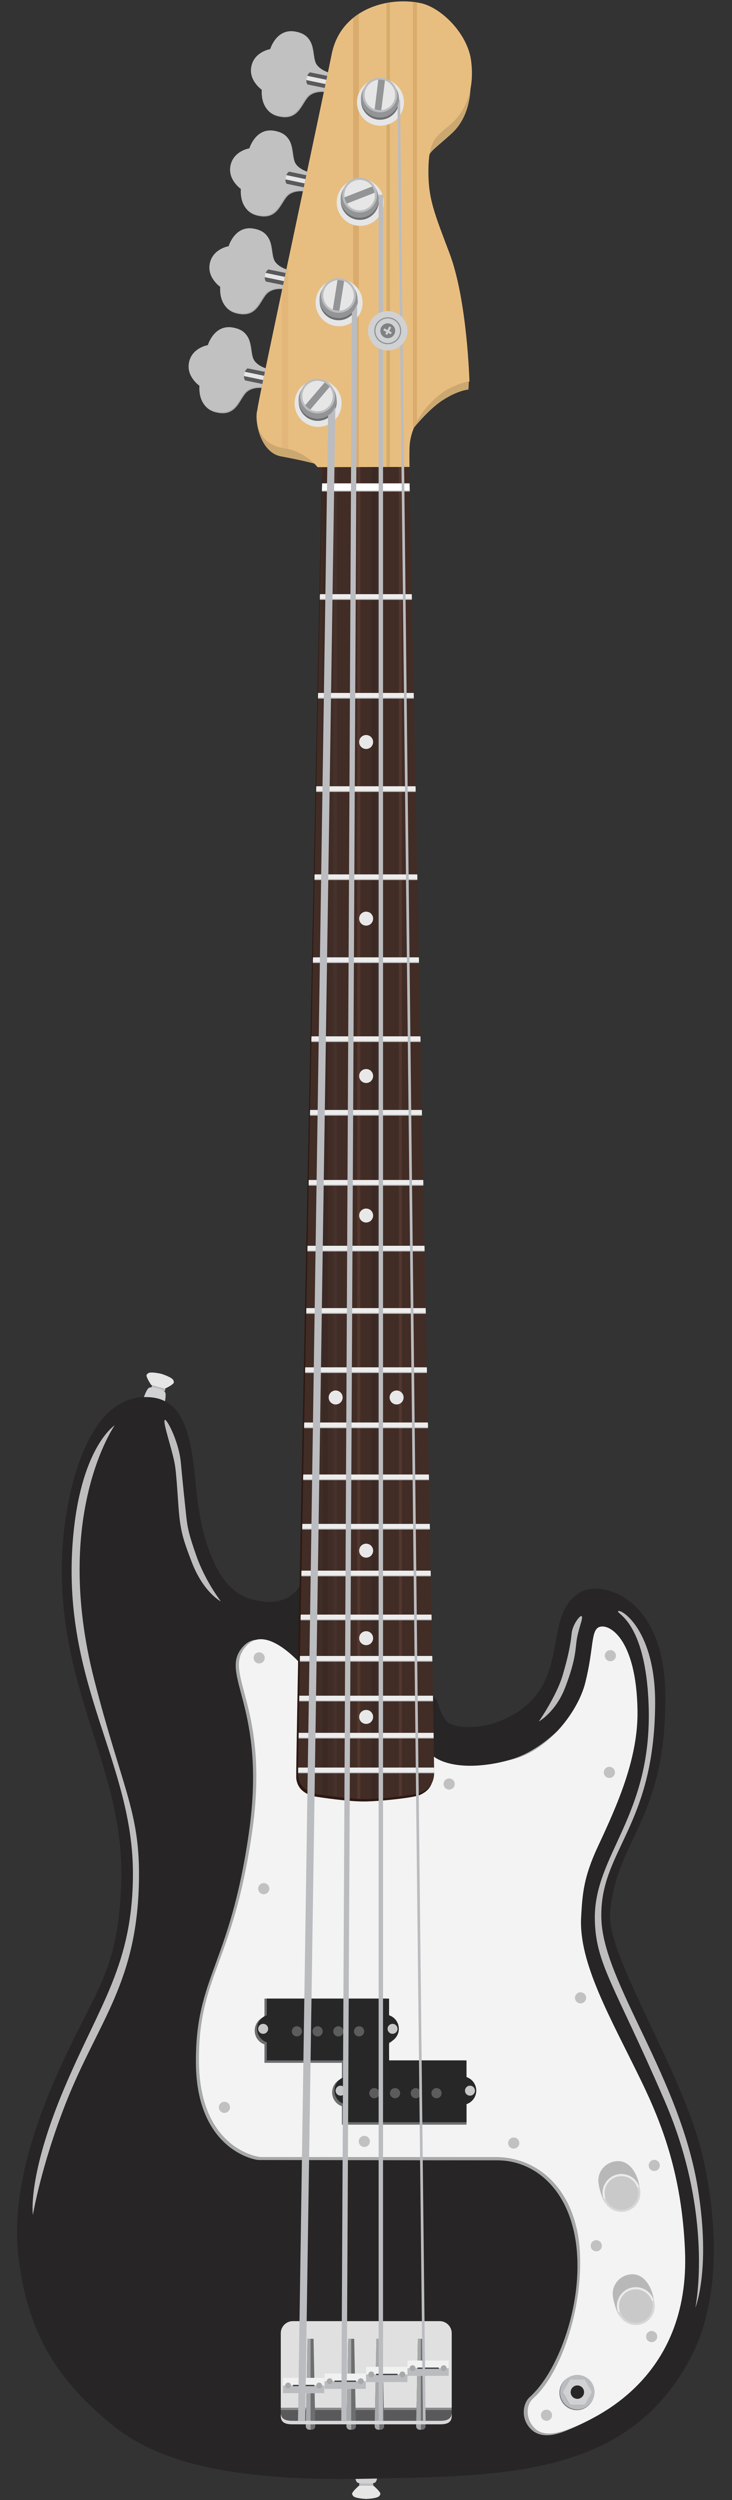 <?xml version="1.0" encoding="UTF-8" standalone="no"?>
<svg
   xmlns:dc="http://purl.org/dc/elements/1.1/"
   xmlns:cc="http://creativecommons.org/ns#"
   xmlns:rdf="http://www.w3.org/1999/02/22-rdf-syntax-ns#"
   xmlns:svg="http://www.w3.org/2000/svg"
   xmlns="http://www.w3.org/2000/svg"
   xmlns:sodipodi="http://sodipodi.sourceforge.net/DTD/sodipodi-0.dtd"
   xmlns:inkscape="http://www.inkscape.org/namespaces/inkscape"
   enable-background="new 0 0 512 512"
   height="512"
   id="Layer_1"
   version="1.1"
   viewBox="0 0 150 512"
   width="150"
   xml:space="preserve"
   inkscape:version="0.48.5 r10040"
   sodipodi:docname="precision-bass.svg"
   inkscape:export-filename="C:\wamp\www\q\svg\STORE\img\precision-bass.png"
   inkscape:export-xdpi="90.048561"
   inkscape:export-ydpi="90.048561"><rect x="0" y="0" width="150" height="512" fill="#333333" stroke="none"/><defs
     id="defs455" /><sodipodi:namedview
     pagecolor="#ffffff"
     bordercolor="#666666"
     borderopacity="1"
     objecttolerance="10"
     gridtolerance="10"
     guidetolerance="10"
     inkscape:pageopacity="0"
     inkscape:pageshadow="2"
     inkscape:window-width="1920"
     inkscape:window-height="1018"
     id="namedview453"
     showgrid="false"
     inkscape:zoom="3.6875"
     inkscape:cx="140.59084"
     inkscape:cy="85.199576"
     inkscape:window-x="1912"
     inkscape:window-y="-8"
     inkscape:window-maximized="1"
     inkscape:current-layer="Layer_1" /><g
     transform="matrix(0.999,0,0,0.999,-180.861,0.28)"
     id="g3974"
     inkscape:export-xdpi="90.048561"
     inkscape:export-ydpi="90.048561"><path
       style="fill:#272525"
       inkscape:connector-curvature="0"
       id="path3976"
       d="m 243.048,323.716 c 0,0 -1.919,6.567 -11.033,3.655 -6.689,-2.138 -9.759,-12.704 -10.688,-22.066 -0.896,-9.033 -1.688,-18.175 -8.964,-19.101 -13.77,-1.754 -18.327,20.93 -18.619,33.65 -0.62,27.1 12.986,42.892 12.165,65.861 -0.58,16.196 -3.958,20.127 -10.509,33.573 -5.702,11.703 -12.272,28.1 -10.592,42.804 1.766,15.465 7.554,24.762 18.114,33.801 7.58,6.488 19.849,12.617 52.848,11.951 28.101,-0.567 53.89,-0.154 66.853,-24.65 8.277,-15.636 3.686,-36.56 2.484,-41.701 -3.992,-17.09 -19.652,-40.684 -18.916,-49.615 1.264,-15.354 11.416,-18.785 11.33,-44.372 -0.068,-20.756 -13.203,-23.63 -17.119,-21.548 -9.014,4.791 -0.951,19.829 -16.463,26.443 -4.688,2 -10.266,1.563 -11.363,0.074 -0.662,-0.898 -1.256,-1.936 -1.738,-3.659 -0.354,-1.267 -1.623,-1.757 -1.623,-1.757 l -26.167,-23.343 z" /><path
       style="fill:#a6a8aa"
       inkscape:connector-curvature="0"
       id="path3978"
       d="m 243.003,342.075 c 0,0 -7.565,-9.532 -11.955,-4.971 -5.529,5.746 4.835,11.842 1.05,38.306 -3.912,27.343 -10.965,29.384 -10.875,47.142 0.088,17.592 11.77,19.967 12.933,19.967 1.163,0 35.21,0.065 48.911,0.065 7.861,0 15.377,6.33 16.328,18.948 0.875,11.604 -4.115,24.652 -9.715,29.602 -1.215,1.073 -1.789,3.705 -0.385,5.767 1.404,2.062 3.795,2.767 7.789,1.147 4.416,-1.789 24.582,-9.903 23.451,-36.619 -0.664,-15.621 -4.691,-26.027 -9.107,-35.152 -6.105,-12.613 -12.641,-23.891 -12.113,-33.293 0.264,-4.711 0.465,-8.153 3.459,-14.594 3.947,-8.494 8.211,-18.04 8.061,-27.865 -0.225,-14.761 -4.563,-17.685 -6.58,-16.884 -1.74,0.69 -0.656,4.019 -2.43,11.149 -1.48,5.963 -9.078,13.634 -15.969,15.617 -12.24,3.521 -16.627,-0.414 -16.627,-0.414 l -26.226,-17.918 z" /><path
       style="fill:#f3f3f3"
       inkscape:connector-curvature="0"
       id="path3980"
       d="m 243.717,341.944 c 0,0 -7.595,-9.51 -12.001,-4.959 -5.551,5.732 4.854,11.814 1.053,38.218 -3.926,27.278 -11.007,29.314 -10.917,47.032 0.089,17.551 11.618,19.676 12.785,19.676 1.167,0 34.325,0 48.081,0 9.16,0 16.652,7.229 17.285,19.598 0.592,11.594 -3.959,24.922 -9.582,29.859 -1.221,1.071 -1.688,3.383 -0.279,5.439 1.41,2.058 3.855,2.363 7.865,0.749 4.432,-1.784 24.678,-9.881 23.541,-36.535 -0.666,-15.585 -4.711,-25.967 -9.145,-35.069 -6.127,-12.584 -12.688,-23.837 -12.158,-33.217 0.266,-4.7 0.467,-8.134 3.473,-14.561 3.961,-8.474 8.242,-17.997 8.092,-27.8 -0.227,-14.727 -5.828,-17.917 -7.854,-17.118 -1.746,0.688 -1.078,4.279 -2.855,11.394 -1.488,5.95 -7.447,13.606 -14.367,15.585 -12.287,3.514 -16.689,-0.414 -16.689,-0.414 l -26.328,-17.877 z" /><g
       id="g3982"><path
         style="fill:#6d6e70"
         inkscape:connector-curvature="0"
         id="path3984"
         d="m 235.286,409.424 v 3.734 c -1.161,0.396 -2,1.511 -2,2.828 0,1.317 0.838,2.433 2,2.828 v 3.782 h 25.091 v -3.781 c 1.162,-0.396 2,-1.512 2,-2.829 0,-1.317 -0.838,-2.433 -2,-2.828 v -3.734 h -25.091 z" /><path
         style="fill:#272727"
         inkscape:connector-curvature="0"
         id="path3986"
         d="m 235.76,409.424 v 3.415 c -1.162,0.388 -2,1.482 -2,2.773 0,1.293 0.838,2.387 2,2.774 v 3.71 h 25.092 v -3.71 c 1.162,-0.388 2,-1.481 2,-2.774 0,-1.291 -0.838,-2.386 -2,-2.773 v -3.415 H 235.76 z" /><circle
         d="m 242.985,416.138 c 0,0.577 -0.468,1.045 -1.045,1.045 -0.577,0 -1.045,-0.468 -1.045,-1.045 0,-0.577 0.468,-1.045 1.045,-1.045 0.577,0 1.045,0.468 1.045,1.045 z"
         style="fill:#5c5c5c"
         sodipodi:ry="1.045"
         sodipodi:rx="1.045"
         sodipodi:cy="416.138"
         sodipodi:cx="241.94"
         id="circle3988"
         r="1.045"
         cy="416.138"
         cx="241.94" /><circle
         d="m 247.238,416.138 c 0,0.577 -0.468,1.045 -1.045,1.045 -0.577,0 -1.045,-0.468 -1.045,-1.045 0,-0.577 0.468,-1.045 1.045,-1.045 0.577,0 1.045,0.468 1.045,1.045 z"
         style="fill:#5c5c5c"
         sodipodi:ry="1.045"
         sodipodi:rx="1.045"
         sodipodi:cy="416.138"
         sodipodi:cx="246.19299"
         id="circle3990"
         r="1.045"
         cy="416.138"
         cx="246.193" /><circle
         d="m 251.492,416.138 c 0,0.577 -0.468,1.045 -1.045,1.045 -0.577,0 -1.045,-0.468 -1.045,-1.045 0,-0.577 0.468,-1.045 1.045,-1.045 0.577,0 1.045,0.468 1.045,1.045 z"
         style="fill:#5c5c5c"
         sodipodi:ry="1.045"
         sodipodi:rx="1.045"
         sodipodi:cy="416.138"
         sodipodi:cx="250.44701"
         id="circle3992"
         r="1.045"
         cy="416.138"
         cx="250.447" /><circle
         d="m 255.745,416.138 c 0,0.577 -0.468,1.045 -1.045,1.045 -0.577,0 -1.045,-0.468 -1.045,-1.045 0,-0.577 0.468,-1.045 1.045,-1.045 0.577,0 1.045,0.468 1.045,1.045 z"
         style="fill:#5c5c5c"
         sodipodi:ry="1.045"
         sodipodi:rx="1.045"
         sodipodi:cy="416.138"
         sodipodi:cx="254.7"
         id="circle3994"
         r="1.045"
         cy="416.138"
         cx="254.7" /><circle
         d="m 236.044,415.625 c 0,0.564 -0.457,1.021 -1.021,1.021 -0.564,0 -1.021,-0.457 -1.021,-1.021 0,-0.564 0.457,-1.021 1.021,-1.021 0.564,0 1.021,0.457 1.021,1.021 z"
         style="fill:#c7c7c7"
         sodipodi:ry="1.021"
         sodipodi:rx="1.021"
         sodipodi:cy="415.625"
         sodipodi:cx="235.02299"
         id="circle3996"
         r="1.021"
         cy="415.625"
         cx="235.023" /><circle
         d="m 262.584,415.625 c 0,0.564 -0.457,1.021 -1.021,1.021 -0.564,0 -1.021,-0.457 -1.021,-1.021 0,-0.564 0.457,-1.021 1.021,-1.021 0.564,0 1.021,0.457 1.021,1.021 z"
         style="fill:#c7c7c7"
         sodipodi:ry="1.021"
         sodipodi:rx="1.021"
         sodipodi:cy="415.625"
         sodipodi:cx="261.56299"
         id="circle3998"
         r="1.021"
         cy="415.625"
         cx="261.563" /></g><g
       id="g4000"><path
         style="fill:#6d6e70"
         inkscape:connector-curvature="0"
         id="path4002"
         d="m 251.169,422.1 v 3.733 c -1.162,0.396 -2,1.512 -2,2.829 0,1.317 0.838,2.433 2,2.828 v 3.782 h 25.569 l -0.006,-4.464 c 1.16,-0.396 1.529,-0.829 1.529,-2.146 0,-1.317 -0.838,-2.433 -2,-2.829 V 422.1 h -25.092 z" /><path
         style="fill:#272727"
         inkscape:connector-curvature="0"
         id="path4004"
         d="m 251.644,422.1 v 3.415 c -1.162,0.388 -2,1.482 -2,2.773 0,1.292 0.838,2.387 2,2.773 v 3.711 h 25.091 v -3.71 c 1.162,-0.388 2.002,-1.482 2.002,-2.774 0,-1.291 -0.84,-2.387 -2.002,-2.773 V 422.1 h -25.091 z" /><circle
         d="m 258.868,428.813 c 0,0.577 -0.467,1.044 -1.044,1.044 -0.577,0 -1.044,-0.467 -1.044,-1.044 0,-0.577 0.467,-1.044 1.044,-1.044 0.577,0 1.044,0.467 1.044,1.044 z"
         style="fill:#5c5c5c"
         sodipodi:ry="1.044"
         sodipodi:rx="1.044"
         sodipodi:cy="428.81299"
         sodipodi:cx="257.82401"
         id="circle4006"
         r="1.044"
         cy="428.813"
         cx="257.824" /><circle
         d="m 263.12,428.813 c 0,0.577 -0.467,1.044 -1.044,1.044 -0.577,0 -1.044,-0.467 -1.044,-1.044 0,-0.577 0.467,-1.044 1.044,-1.044 0.577,0 1.044,0.467 1.044,1.044 z"
         style="fill:#5c5c5c"
         sodipodi:ry="1.044"
         sodipodi:rx="1.044"
         sodipodi:cy="428.81299"
         sodipodi:cx="262.07599"
         id="circle4008"
         r="1.044"
         cy="428.813"
         cx="262.076" /><circle
         d="m 267.374,428.813 c 0,0.577 -0.467,1.044 -1.044,1.044 -0.577,0 -1.044,-0.467 -1.044,-1.044 0,-0.577 0.467,-1.044 1.044,-1.044 0.577,0 1.044,0.467 1.044,1.044 z"
         style="fill:#5c5c5c"
         sodipodi:ry="1.044"
         sodipodi:rx="1.044"
         sodipodi:cy="428.81299"
         sodipodi:cx="266.32999"
         id="circle4010"
         r="1.044"
         cy="428.813"
         cx="266.33" /><circle
         d="m 271.628,428.813 c 0,0.577 -0.467,1.044 -1.044,1.044 -0.577,0 -1.044,-0.467 -1.044,-1.044 0,-0.577 0.467,-1.044 1.044,-1.044 0.577,0 1.044,0.467 1.044,1.044 z"
         style="fill:#5c5c5c"
         sodipodi:ry="1.044"
         sodipodi:rx="1.044"
         sodipodi:cy="428.81299"
         sodipodi:cx="270.58401"
         id="circle4012"
         r="1.044"
         cy="428.813"
         cx="270.584" /><circle
         d="m 251.927,428.301 c 0,0.564 -0.457,1.021 -1.021,1.021 -0.564,0 -1.021,-0.457 -1.021,-1.021 0,-0.564 0.457,-1.021 1.021,-1.021 0.564,0 1.021,0.457 1.021,1.021 z"
         style="fill:#c7c7c7"
         sodipodi:ry="1.021"
         sodipodi:rx="1.021"
         sodipodi:cy="428.30099"
         sodipodi:cx="250.90601"
         id="circle4014"
         r="1.021"
         cy="428.301"
         cx="250.906" /><circle
         d="m 278.466,428.301 c 0,0.564 -0.457,1.021 -1.021,1.021 -0.564,0 -1.021,-0.457 -1.021,-1.021 0,-0.564 0.457,-1.021 1.021,-1.021 0.564,0 1.021,0.457 1.021,1.021 z"
         style="fill:#c7c7c7"
         sodipodi:ry="1.021"
         sodipodi:rx="1.021"
         sodipodi:cy="428.30099"
         sodipodi:cx="277.44501"
         id="circle4016"
         r="1.021"
         cy="428.301"
         cx="277.445" /></g><rect
       style="fill:#272727"
       id="rect4018"
       y="420.905"
       x="251.815"
       width="9.036"
       height="2.799" /><circle
       d="m 235.345,339.581 c 0,0.631 -0.512,1.143 -1.143,1.143 -0.631,0 -1.143,-0.512 -1.143,-1.143 0,-0.631 0.512,-1.143 1.143,-1.143 0.631,0 1.143,0.512 1.143,1.143 z"
       style="fill:#c1c1c1"
       sodipodi:ry="1.143"
       sodipodi:rx="1.143"
       sodipodi:cy="339.58099"
       sodipodi:cx="234.202"
       id="circle4020"
       r="1.143"
       cy="339.581"
       cx="234.202" /><circle
       d="m 236.285,386.891 c 0,0.631 -0.511,1.142 -1.142,1.142 -0.631,0 -1.142,-0.511 -1.142,-1.142 0,-0.631 0.511,-1.142 1.142,-1.142 0.631,0 1.142,0.511 1.142,1.142 z"
       style="fill:#c1c1c1"
       sodipodi:ry="1.142"
       sodipodi:rx="1.142"
       sodipodi:cy="386.89099"
       sodipodi:cx="235.14301"
       id="circle4022"
       r="1.142"
       cy="386.891"
       cx="235.143" /><circle
       d="m 228.221,431.714 c 0,0.631 -0.512,1.143 -1.143,1.143 -0.631,0 -1.143,-0.512 -1.143,-1.143 0,-0.631 0.512,-1.143 1.143,-1.143 0.631,0 1.143,0.512 1.143,1.143 z"
       style="fill:#c1c1c1"
       sodipodi:ry="1.143"
       sodipodi:rx="1.143"
       sodipodi:cy="431.71399"
       sodipodi:cx="227.078"
       id="circle4024"
       r="1.143"
       cy="431.714"
       cx="227.078" /><circle
       d="m 256.915,438.704 c 0,0.631 -0.511,1.142 -1.142,1.142 -0.631,0 -1.142,-0.511 -1.142,-1.142 0,-0.631 0.511,-1.142 1.142,-1.142 0.631,0 1.142,0.511 1.142,1.142 z"
       style="fill:#c1c1c1"
       sodipodi:ry="1.142"
       sodipodi:rx="1.142"
       sodipodi:cy="438.70401"
       sodipodi:cx="255.77299"
       id="circle4026"
       r="1.142"
       cy="438.704"
       cx="255.773" /><circle
       d="m 287.559,439.04 c 0,0.631 -0.512,1.143 -1.143,1.143 -0.631,0 -1.143,-0.512 -1.143,-1.143 0,-0.631 0.512,-1.143 1.143,-1.143 0.631,0 1.143,0.512 1.143,1.143 z"
       style="fill:#c1c1c1"
       sodipodi:ry="1.143"
       sodipodi:rx="1.143"
       sodipodi:cy="439.04001"
       sodipodi:cx="286.41599"
       id="circle4028"
       r="1.143"
       cy="439.04"
       cx="286.416" /><circle
       d="m 301.267,409.269 c 0,0.631 -0.511,1.142 -1.142,1.142 -0.631,0 -1.142,-0.511 -1.142,-1.142 0,-0.631 0.511,-1.142 1.142,-1.142 0.631,0 1.142,0.511 1.142,1.142 z"
       style="fill:#c1c1c1"
       sodipodi:ry="1.142"
       sodipodi:rx="1.142"
       sodipodi:cy="409.26901"
       sodipodi:cx="300.125"
       id="circle4030"
       r="1.142"
       cy="409.269"
       cx="300.125" /><path
       style="fill:#c1c1c1"
       inkscape:connector-curvature="0"
       id="path4032"
       d="m 273.174,364.296 c 0.631,0 1.141,0.512 1.141,1.143 0,0.632 -0.51,1.143 -1.141,1.143 -0.633,0 -1.143,-0.511 -1.143,-1.143 0,-0.631 0.51,-1.143 1.143,-1.143 z" /><path
       style="fill:#2d1912"
       inkscape:connector-curvature="0"
       id="path4034"
       d="m 247.079,96.722 c 0,0 -5.461,265.02 -5.274,267.456 0.221,2.891 2.917,3.681 4.148,3.873 0.876,0.138 6.364,0.974 9.71,0.969 3.345,-0.005 10.328,-0.792 11.474,-1.32 1.148,-0.528 2.561,-1.409 2.736,-3.698 0.178,-2.288 -2.295,-120.251 -2.295,-120.251 L 247.079,96.722 z" /><path
       style="fill:#412d26"
       inkscape:connector-curvature="0"
       id="path4036"
       d="m 246.225,95.487 c 0,0 0.926,1.041 0.887,3.059 -0.574,29.683 -5.082,262.885 -4.908,265.157 0.22,2.88 2.898,3.665 4.121,3.858 0.871,0.137 6.322,0.97 9.646,0.965 3.324,-0.006 10.258,-0.789 11.398,-1.316 1.141,-0.525 2.543,-1.402 2.719,-3.682 0.174,-2.28 -5.102,-268.15 -5.102,-268.15 l -18.761,0.109 z" /><path
       style="fill:#3a2924"
       inkscape:connector-curvature="0"
       id="path4038"
       d="M 248.276,367.847 V 93.884 h -1.09 v 273.621 c 0.308,0.099 0.675,0.217 1.09,0.342 z" /><path
       style="fill:#3a2924"
       inkscape:connector-curvature="0"
       id="path4040"
       d="M 258.338,368.366 V 93.712 h -1.09 v 274.782 c 0.347,-0.032 0.712,-0.075 1.09,-0.128 z" /><path
       style="fill:#53372e"
       inkscape:connector-curvature="0"
       id="path4042"
       d="M 254.94,368.505 V 94.219 h -0.617 V 368.44 c 0.209,0.026 0.416,0.047 0.617,0.065 z" /><path
       style="fill:#53372e"
       inkscape:connector-curvature="0"
       id="path4044"
       d="M 263.473,367.853 V 94.419 h -0.617 v 273.602 c 0.208,-0.055 0.415,-0.112 0.617,-0.168 z" /><path
       style="fill:#46322d"
       inkscape:connector-curvature="0"
       id="path4046"
       d="M 250.156,368.089 V 94.536 h -0.698 v 273.363 c 0.226,0.063 0.459,0.125 0.698,0.19 z" /><circle
       d="m 251.328,286.199 c 0,0.791 -0.642,1.433 -1.433,1.433 -0.791,0 -1.433,-0.642 -1.433,-1.433 0,-0.791 0.642,-1.433 1.433,-1.433 0.791,0 1.433,0.642 1.433,1.433 z"
       style="fill:#e8e8e8"
       sodipodi:ry="1.433"
       sodipodi:rx="1.433"
       sodipodi:cy="286.19901"
       sodipodi:cx="249.895"
       id="circle4048"
       r="1.433"
       cy="286.199"
       cx="249.895" /><circle
       d="m 263.829,286.199 c 0,0.791 -0.642,1.433 -1.433,1.433 -0.791,0 -1.433,-0.642 -1.433,-1.433 0,-0.791 0.642,-1.433 1.433,-1.433 0.791,0 1.433,0.642 1.433,1.433 z"
       style="fill:#e8e8e8"
       sodipodi:ry="1.433"
       sodipodi:rx="1.433"
       sodipodi:cy="286.19901"
       sodipodi:cx="262.396"
       id="circle4050"
       r="1.433"
       cy="286.199"
       cx="262.396" /><circle
       d="m 257.579,248.901 c 0,0.791 -0.642,1.433 -1.433,1.433 -0.791,0 -1.433,-0.642 -1.433,-1.433 0,-0.791 0.642,-1.433 1.433,-1.433 0.791,0 1.433,0.642 1.433,1.433 z"
       style="fill:#e8e8e8"
       sodipodi:ry="1.433"
       sodipodi:rx="1.433"
       sodipodi:cy="248.901"
       sodipodi:cx="256.146"
       id="circle4052"
       r="1.433"
       cy="248.901"
       cx="256.146" /><circle
       d="m 257.58,317.601 c 0,0.792 -0.642,1.434 -1.434,1.434 -0.792,0 -1.434,-0.642 -1.434,-1.434 0,-0.792 0.642,-1.434 1.434,-1.434 0.792,0 1.434,0.642 1.434,1.434 z"
       style="fill:#e8e8e8"
       sodipodi:ry="1.434"
       sodipodi:rx="1.434"
       sodipodi:cy="317.60101"
       sodipodi:cx="256.146"
       id="circle4054"
       r="1.434"
       cy="317.601"
       cx="256.146" /><circle
       d="m 257.579,335.543 c 0,0.791 -0.642,1.433 -1.433,1.433 -0.791,0 -1.433,-0.642 -1.433,-1.433 0,-0.791 0.642,-1.433 1.433,-1.433 0.791,0 1.433,0.642 1.433,1.433 z"
       style="fill:#e8e8e8"
       sodipodi:ry="1.433"
       sodipodi:rx="1.433"
       sodipodi:cy="335.543"
       sodipodi:cx="256.146"
       id="circle4056"
       r="1.433"
       cy="335.543"
       cx="256.146" /><circle
       d="m 257.579,351.684 c 0,0.791 -0.642,1.433 -1.433,1.433 -0.791,0 -1.433,-0.642 -1.433,-1.433 0,-0.791 0.642,-1.433 1.433,-1.433 0.791,0 1.433,0.642 1.433,1.433 z"
       style="fill:#e8e8e8"
       sodipodi:ry="1.433"
       sodipodi:rx="1.433"
       sodipodi:cy="351.68399"
       sodipodi:cx="256.146"
       id="circle4058"
       r="1.433"
       cy="351.684"
       cx="256.146" /><g
       id="g4060"><path
         style="fill:#e0e0e0"
         inkscape:connector-curvature="0"
         id="path4062"
         d="m 238.637,478.015 v 15.277 H 273.7 v -15.277 c 0,-1.357 -1.111,-2.469 -2.469,-2.469 h -30.125 c -1.358,0 -2.469,1.111 -2.469,2.469 z" /><rect
         style="fill:#898988"
         id="rect4064"
         y="493.292"
         x="238.637"
         width="35.063"
         height="0.482" /><path
         style="fill:#59595b"
         inkscape:connector-curvature="0"
         id="path4066"
         d="m 240.942,495.974 c 2.26,0 28.427,0 30.449,0 2.52,0 2.305,-1.395 2.305,-2.199 h -35.059 c 0,0.804 -0.215,2.199 2.305,2.199 z" /><g
         id="g4068"><path
           style="fill:#6d6e70"
           inkscape:connector-curvature="0"
           id="path4070"
           d="m 244.124,479.167 -0.354,17.897 c -0.008,0.407 0.319,0.741 0.726,0.741 h 0.494 c 0.407,0 0.734,-0.334 0.726,-0.741 l -0.354,-17.897 h -1.238 z" /><path
           style="fill:#a6a8aa"
           inkscape:connector-curvature="0"
           id="path4072"
           d="m 244.497,497.806 h 0.247 v -18.639 h -0.62 l -0.354,17.897 c -0.007,0.408 0.319,0.742 0.727,0.742 z" /></g><g
         id="g4074"><path
           style="fill:#6d6e70"
           inkscape:connector-curvature="0"
           id="path4076"
           d="m 252.46,479.167 -0.354,17.897 c -0.008,0.407 0.319,0.741 0.727,0.741 h 0.494 c 0.407,0 0.734,-0.334 0.726,-0.741 l -0.354,-17.897 h -1.239 z" /><path
           style="fill:#a6a8aa"
           inkscape:connector-curvature="0"
           id="path4078"
           d="m 252.833,497.806 h 0.247 v -18.639 h -0.62 l -0.354,17.897 c -0.007,0.408 0.319,0.742 0.727,0.742 z" /></g><g
         id="g4080"><path
           style="fill:#6d6e70"
           inkscape:connector-curvature="0"
           id="path4082"
           d="m 258.25,479.167 -0.354,17.897 c -0.008,0.407 0.319,0.741 0.726,0.741 h 0.494 c 0.408,0 0.734,-0.334 0.727,-0.741 l -0.354,-17.897 h -1.239 z" /><path
           style="fill:#a6a8aa"
           inkscape:connector-curvature="0"
           id="path4084"
           d="m 258.621,497.806 h 0.248 v -18.639 h -0.619 l -0.354,17.897 c -0.008,0.408 0.319,0.742 0.725,0.742 z" /></g><g
         id="g4086"><path
           style="fill:#6d6e70"
           inkscape:connector-curvature="0"
           id="path4088"
           d="m 266.756,479.167 -0.354,17.897 c -0.008,0.407 0.318,0.741 0.725,0.741 h 0.494 c 0.408,0 0.734,-0.334 0.727,-0.741 l -0.354,-17.897 h -1.238 z" /><path
           style="fill:#a6a8aa"
           inkscape:connector-curvature="0"
           id="path4090"
           d="m 267.127,497.806 h 0.248 v -18.639 h -0.619 l -0.354,17.897 c -0.007,0.408 0.319,0.742 0.725,0.742 z" /></g><path
         style="fill:#d7d7d7"
         inkscape:connector-curvature="0"
         id="path4092"
         d="m 271.391,495.974 c -2.021,0 -28.189,0 -30.449,0 -1.852,0 -2.227,-0.754 -2.295,-1.473 h -0.01 c 0,0.805 -0.214,2.198 2.305,2.198 2.26,0 28.427,0 30.449,0 2.52,0 2.305,-1.394 2.305,-2.198 h -0.01 c -0.069,0.719 -0.444,1.473 -2.295,1.473 z" /><g
         id="g4094"><rect
           style="fill:#f1f1f2"
           id="rect4096"
           y="487.171"
           x="239.092"
           width="8.463"
           height="3.145" /><rect
           style="fill:#bbbcbf"
           id="rect4098"
           y="488.743"
           x="239.092"
           width="8.463"
           height="1.572" /><circle
           d="m 240.735,488.743 c 0,0.332 -0.27,0.602 -0.602,0.602 -0.332,0 -0.602,-0.27 -0.602,-0.602 0,-0.332 0.27,-0.602 0.602,-0.602 0.332,0 0.602,0.27 0.602,0.602 z"
           style="fill:#a6a8aa"
           sodipodi:ry="0.602"
           sodipodi:rx="0.602"
           sodipodi:cy="488.74301"
           sodipodi:cx="240.133"
           id="circle4100"
           r="0.602"
           cy="488.743"
           cx="240.133" /><circle
           d="m 247.117,488.743 c 0,0.332 -0.27,0.602 -0.602,0.602 -0.332,0 -0.602,-0.27 -0.602,-0.602 0,-0.332 0.27,-0.602 0.602,-0.602 0.332,0 0.602,0.27 0.602,0.602 z"
           style="fill:#a6a8aa"
           sodipodi:ry="0.602"
           sodipodi:rx="0.602"
           sodipodi:cy="488.74301"
           sodipodi:cx="246.515"
           id="circle4102"
           r="0.602"
           cy="488.743"
           cx="246.515" /><rect
           style="fill:#434244"
           id="rect4104"
           y="488.604"
           x="241.127"
           width="4.394"
           height="0.277" /></g><g
         id="g4106"><rect
           style="fill:#f1f1f2"
           id="rect4108"
           y="486.291"
           x="247.624"
           width="8.464"
           height="3.146" /><rect
           style="fill:#bbbcbf"
           id="rect4110"
           y="487.863"
           x="247.624"
           width="8.464"
           height="1.573" /><circle
           d="m 249.266,487.864 c 0,0.332 -0.269,0.601 -0.601,0.601 -0.332,0 -0.601,-0.269 -0.601,-0.601 0,-0.332 0.269,-0.601 0.601,-0.601 0.332,0 0.601,0.269 0.601,0.601 z"
           style="fill:#a6a8aa"
           sodipodi:ry="0.60100001"
           sodipodi:rx="0.60100001"
           sodipodi:cy="487.86401"
           sodipodi:cx="248.66499"
           id="circle4112"
           r="0.601"
           cy="487.864"
           cx="248.665" /><circle
           d="m 255.648,487.864 c 0,0.332 -0.269,0.601 -0.601,0.601 -0.332,0 -0.601,-0.269 -0.601,-0.601 0,-0.332 0.269,-0.601 0.601,-0.601 0.332,0 0.601,0.269 0.601,0.601 z"
           style="fill:#a6a8aa"
           sodipodi:ry="0.60100001"
           sodipodi:rx="0.60100001"
           sodipodi:cy="487.86401"
           sodipodi:cx="255.047"
           id="circle4114"
           r="0.601"
           cy="487.864"
           cx="255.047" /><rect
           style="fill:#434244"
           id="rect4116"
           y="487.725"
           x="249.659"
           width="4.394"
           height="0.277" /></g><g
         id="g4118"><rect
           style="fill:#f1f1f2"
           id="rect4120"
           y="484.898"
           x="256.155"
           width="8.462"
           height="3.145" /><rect
           style="fill:#bbbcbf"
           id="rect4122"
           y="486.471"
           x="256.155"
           width="8.462"
           height="1.572" /><circle
           d="m 257.796,486.471 c 0,0.332 -0.269,0.601 -0.601,0.601 -0.332,0 -0.601,-0.269 -0.601,-0.601 0,-0.332 0.269,-0.601 0.601,-0.601 0.332,0 0.601,0.269 0.601,0.601 z"
           style="fill:#a6a8aa"
           sodipodi:ry="0.60100001"
           sodipodi:rx="0.60100001"
           sodipodi:cy="486.47101"
           sodipodi:cx="257.19501"
           id="circle4124"
           r="0.601"
           cy="486.471"
           cx="257.195" /><circle
           d="m 264.179,486.471 c 0,0.332 -0.269,0.601 -0.601,0.601 -0.332,0 -0.601,-0.269 -0.601,-0.601 0,-0.332 0.269,-0.601 0.601,-0.601 0.332,0 0.601,0.269 0.601,0.601 z"
           style="fill:#a6a8aa"
           sodipodi:ry="0.60100001"
           sodipodi:rx="0.60100001"
           sodipodi:cy="486.47101"
           sodipodi:cx="263.578"
           id="circle4126"
           r="0.601"
           cy="486.471"
           cx="263.578" /><rect
           style="fill:#434244"
           id="rect4128"
           y="486.332"
           x="258.189"
           width="4.395"
           height="0.277" /></g><g
         id="g4130"><rect
           style="fill:#f1f1f2"
           id="rect4132"
           y="483.622"
           x="264.627"
           width="8.463"
           height="3.145" /><rect
           style="fill:#bbbcbf"
           id="rect4134"
           y="485.194"
           x="264.627"
           width="8.463"
           height="1.572" /><circle
           d="m 266.27,485.194 c 0,0.332 -0.27,0.602 -0.602,0.602 -0.332,0 -0.602,-0.27 -0.602,-0.602 0,-0.332 0.27,-0.602 0.602,-0.602 0.332,0 0.602,0.27 0.602,0.602 z"
           style="fill:#a6a8aa"
           sodipodi:ry="0.602"
           sodipodi:rx="0.602"
           sodipodi:cy="485.194"
           sodipodi:cx="265.668"
           id="circle4136"
           r="0.602"
           cy="485.194"
           cx="265.668" /><circle
           d="m 272.653,485.194 c 0,0.332 -0.27,0.602 -0.602,0.602 -0.332,0 -0.602,-0.27 -0.602,-0.602 0,-0.332 0.27,-0.602 0.602,-0.602 0.332,0 0.602,0.27 0.602,0.602 z"
           style="fill:#a6a8aa"
           sodipodi:ry="0.602"
           sodipodi:rx="0.602"
           sodipodi:cy="485.194"
           sodipodi:cx="272.05099"
           id="circle4138"
           r="0.602"
           cy="485.194"
           cx="272.051" /><rect
           style="fill:#434244"
           id="rect4140"
           y="485.056"
           x="266.662"
           width="4.395"
           height="0.277" /></g></g><path
       style="opacity:0.7;fill:#ffffff"
       inkscape:connector-curvature="0"
       id="path4142"
       d="m 291.572,352.616 c 0,0 3.441,-1.902 5.371,-6.891 2.508,-6.486 2.035,-8.334 2.533,-10.59 0.531,-2.406 1.043,-3.335 0.938,-3.978 -0.127,-0.761 -1.926,1.521 -2.104,3.345 -0.178,1.823 -0.557,4.256 -1.85,8.639 -1.249,4.244 -4.888,9.475 -4.888,9.475 z" /><path
       style="opacity:0.7;fill:#ffffff"
       inkscape:connector-curvature="0"
       id="path4144"
       d="m 214.785,290.897 c -0.214,0.92 1.595,6.041 2.116,9.016 0.413,2.354 0.653,8.32 0.951,10.885 0.398,3.435 1.012,5.183 2.484,9.046 2.427,6.37 6.01,8.156 6.01,8.156 0,0 -3.182,-4.091 -5.029,-9.353 -1.41,-4.017 -1.812,-5.553 -2.085,-8.248 -0.246,-2.422 -0.627,-5.71 -1.104,-10.916 -0.399,-4.354 -3.128,-9.505 -3.343,-8.586 z" /><path
       style="opacity:0.7;fill:#ffffff"
       inkscape:connector-curvature="0"
       id="path4146"
       d="m 187.787,453.783 c 0,0 1.63,-9.878 6.713,-22.823 6.703,-17.074 14.96,-24.838 15.056,-46.799 0.058,-13.33 -3.644,-18.413 -9.207,-40.182 -8.625,-33.758 4.22,-52.073 4.22,-52.073 0,0 -7.212,4.631 -8.631,24.166 -2.11,29.058 12.49,45.065 12.371,67.993 -0.096,18.412 -6.713,26.371 -14.001,43.537 -7.722,18.186 -6.521,26.181 -6.521,26.181 z" /><g
       id="g4148"><path
         style="fill:#e6e6e7"
         inkscape:connector-curvature="0"
         id="path4150"
         d="m 216.268,283.601 c 0.349,-0.273 0.593,-0.402 0.314,-0.966 -0.263,-0.532 -1.926,-1.114 -2.351,-1.255 l 0.001,-0.004 c 0,0 -0.021,-0.006 -0.051,-0.012 -0.028,-0.01 -0.05,-0.018 -0.05,-0.018 l -0.001,0.005 c -0.436,-0.099 -2.162,-0.46 -2.661,-0.14 -0.529,0.338 -0.387,0.574 -0.229,0.988 0.193,0.51 0.823,1.445 0.823,1.445 l 1.327,0.369 0.101,0.029 1.327,0.369 c -0.002,0.002 1.022,-0.474 1.45,-0.81 z" /><rect
         style="fill:#bbbcbf"
         id="rect4152"
         y="282.838"
         x="213.124"
         width="0.497"
         transform="matrix(-0.268,0.963,-0.963,-0.268,544.474,155.007)"
         height="2.862" /><path
         style="fill:#d0d1d3"
         inkscape:connector-curvature="0"
         id="path4154"
         d="m 211.67,284.186 c -0.467,0.167 -0.968,1.548 -1.098,1.929 0.579,-0.016 1.175,0.012 1.791,0.09 0.945,0.12 1.779,0.382 2.52,0.762 0.106,-0.582 0.243,-1.579 -0.009,-1.889 -0.372,-0.457 -1.398,-0.709 -1.521,-0.738 -0.119,-0.039 -1.128,-0.353 -1.683,-0.154 z" /></g><g
       id="g4156"><path
         style="fill:#bbbcbf"
         inkscape:connector-curvature="0"
         id="path4158"
         d="m 243.056,312.311 c -0.006,0.323 -0.012,0.645 -0.018,0.964 h 26.188 c -0.006,-0.319 -0.012,-0.641 -0.02,-0.964 h -26.15 z" /><path
         style="fill:#bbbcbf"
         inkscape:connector-curvature="0"
         id="path4160"
         d="m 243.242,302.188 c -0.006,0.322 -0.012,0.643 -0.018,0.964 h 25.812 c -0.006,-0.32 -0.012,-0.642 -0.018,-0.964 h -25.776 z" /><path
         style="fill:#bbbcbf"
         inkscape:connector-curvature="0"
         id="path4162"
         d="m 243.438,291.53 c -0.006,0.322 -0.012,0.645 -0.018,0.965 h 25.413 c -0.008,-0.32 -0.014,-0.643 -0.02,-0.965 h -25.375 z" /><path
         style="fill:#bbbcbf"
         inkscape:connector-curvature="0"
         id="path4164"
         d="m 243.649,280.215 c -0.006,0.321 -0.012,0.644 -0.018,0.964 h 24.986 c -0.006,-0.32 -0.012,-0.643 -0.018,-0.964 h -24.95 z" /><path
         style="fill:#bbbcbf"
         inkscape:connector-curvature="0"
         id="path4166"
         d="m 242.882,321.898 c -0.006,0.323 -0.012,0.644 -0.018,0.964 h 26.54 c -0.006,-0.32 -0.012,-0.641 -0.018,-0.964 h -26.504 z" /><path
         style="fill:#bbbcbf"
         inkscape:connector-curvature="0"
         id="path4168"
         d="m 270.092,363.229 c 0,-0.214 -0.002,-0.539 -0.006,-0.965 h -27.88 c -0.004,0.404 -0.006,0.727 -0.006,0.965 h 27.892 z" /><path
         style="fill:#bbbcbf"
         inkscape:connector-curvature="0"
         id="path4170"
         d="m 242.306,355.146 c -0.005,0.331 -0.01,0.651 -0.015,0.964 h 27.708 c -0.006,-0.313 -0.012,-0.633 -0.016,-0.964 h -27.677 z" /><path
         style="fill:#bbbcbf"
         inkscape:connector-curvature="0"
         id="path4172"
         d="m 242.43,347.534 c -0.005,0.326 -0.011,0.646 -0.016,0.964 h 27.455 c -0.006,-0.317 -0.012,-0.639 -0.018,-0.964 H 242.43 z" /><path
         style="fill:#bbbcbf"
         inkscape:connector-curvature="0"
         id="path4174"
         d="m 242.72,330.909 c -0.006,0.324 -0.012,0.646 -0.017,0.965 h 26.869 c -0.006,-0.319 -0.014,-0.641 -0.02,-0.965 H 242.72 z" /><path
         style="fill:#bbbcbf"
         inkscape:connector-curvature="0"
         id="path4176"
         d="m 242.57,339.386 c -0.005,0.324 -0.011,0.646 -0.017,0.965 h 27.171 c -0.006,-0.318 -0.012,-0.641 -0.018,-0.965 H 242.57 z" /><path
         style="fill:#bbbcbf"
         inkscape:connector-curvature="0"
         id="path4178"
         d="m 244.116,255.3 c -0.006,0.322 -0.012,0.643 -0.018,0.964 h 24.041 c -0.006,-0.321 -0.014,-0.643 -0.02,-0.964 h -24.003 z" /><path
         style="fill:#bbbcbf"
         inkscape:connector-curvature="0"
         id="path4180"
         d="m 246.275,141.973 c -0.006,0.321 -0.013,0.642 -0.019,0.965 h 19.669 c -0.006,-0.323 -0.014,-0.644 -0.02,-0.965 h -19.63 z" /><path
         style="fill:#bbbcbf"
         inkscape:connector-curvature="0"
         id="path4182"
         d="m 245.562,179.168 c -0.006,0.321 -0.012,0.643 -0.019,0.965 h 21.113 c -0.006,-0.322 -0.012,-0.644 -0.02,-0.965 h -21.074 z" /><path
         style="fill:#bbbcbf"
         inkscape:connector-curvature="0"
         id="path4184"
         d="m 245.908,161.101 c -0.006,0.321 -0.013,0.643 -0.019,0.965 h 20.412 c -0.006,-0.322 -0.012,-0.645 -0.018,-0.965 h -20.375 z" /><path
         style="fill:#bbbcbf"
         inkscape:connector-curvature="0"
         id="path4186"
         d="m 246.665,121.72 c -0.006,0.319 -0.012,0.641 -0.019,0.965 h 18.879 c -0.006,-0.324 -0.012,-0.646 -0.018,-0.965 h -18.842 z" /><path
         style="fill:#bbbcbf"
         inkscape:connector-curvature="0"
         id="path4188"
         d="m 243.876,268.076 c -0.006,0.321 -0.012,0.644 -0.018,0.964 h 24.527 c -0.006,-0.32 -0.014,-0.643 -0.02,-0.964 h -24.489 z" /><path
         style="fill:#bbbcbf"
         inkscape:connector-curvature="0"
         id="path4190"
         d="m 245.237,196.171 c -0.006,0.32 -0.012,0.643 -0.019,0.964 h 21.77 c -0.006,-0.321 -0.012,-0.644 -0.018,-0.964 h -21.733 z" /><path
         style="fill:#bbbcbf"
         inkscape:connector-curvature="0"
         id="path4192"
         d="m 244.642,227.458 c -0.006,0.321 -0.012,0.643 -0.018,0.965 H 267.6 c -0.006,-0.321 -0.014,-0.644 -0.02,-0.965 h -22.938 z" /><path
         style="fill:#bbbcbf"
         inkscape:connector-curvature="0"
         id="path4194"
         d="m 244.37,241.811 c -0.006,0.321 -0.012,0.643 -0.018,0.964 h 23.525 c -0.006,-0.321 -0.012,-0.643 -0.018,-0.964 H 244.37 z" /><path
         style="fill:#bbbcbf"
         inkscape:connector-curvature="0"
         id="path4196"
         d="m 244.928,212.365 c -0.006,0.321 -0.012,0.643 -0.018,0.964 h 22.395 c -0.006,-0.321 -0.012,-0.643 -0.018,-0.964 h -22.359 z" /></g><g
       id="g4198"><path
         style="fill:#ededed"
         inkscape:connector-curvature="0"
         id="path4200"
         d="m 242.885,321.697 c -0.006,0.323 -0.011,0.644 -0.017,0.964 H 269.4 c -0.006,-0.32 -0.012,-0.641 -0.018,-0.964 h -26.497 z" /><path
         style="fill:#ededed"
         inkscape:connector-curvature="0"
         id="path4202"
         d="m 243.06,312.11 c -0.006,0.322 -0.012,0.643 -0.018,0.964 h 26.181 c -0.006,-0.321 -0.012,-0.642 -0.02,-0.964 H 243.06 z" /><path
         style="fill:#ededed"
         inkscape:connector-curvature="0"
         id="path4204"
         d="m 243.245,301.987 c -0.006,0.322 -0.012,0.643 -0.018,0.964 h 25.804 c -0.006,-0.32 -0.012,-0.642 -0.018,-0.964 h -25.768 z" /><path
         style="fill:#ededed"
         inkscape:connector-curvature="0"
         id="path4206"
         d="m 243.442,291.329 c -0.006,0.322 -0.012,0.645 -0.018,0.965 h 25.406 c -0.008,-0.32 -0.014,-0.643 -0.02,-0.965 h -25.368 z" /><path
         style="fill:#ededed"
         inkscape:connector-curvature="0"
         id="path4208"
         d="m 242.574,339.185 c -0.006,0.325 -0.011,0.646 -0.017,0.965 h 27.164 c -0.006,-0.318 -0.012,-0.641 -0.016,-0.965 h -27.131 z" /><path
         style="fill:#ededed"
         inkscape:connector-curvature="0"
         id="path4210"
         d="m 270.092,363.028 c -0.002,-0.24 -0.004,-0.562 -0.008,-0.965 h -27.876 c -0.004,0.389 -0.006,0.711 -0.008,0.965 h 27.892 z" /><path
         style="fill:#ededed"
         inkscape:connector-curvature="0"
         id="path4212"
         d="m 243.653,280.014 c -0.006,0.321 -0.012,0.644 -0.018,0.964 h 24.979 c -0.006,-0.32 -0.012,-0.643 -0.018,-0.964 h -24.943 z" /><path
         style="fill:#ededed"
         inkscape:connector-curvature="0"
         id="path4214"
         d="m 242.309,354.945 c -0.005,0.329 -0.01,0.651 -0.015,0.964 h 27.701 c -0.006,-0.313 -0.01,-0.635 -0.016,-0.964 h -27.67 z" /><path
         style="fill:#ededed"
         inkscape:connector-curvature="0"
         id="path4216"
         d="m 242.434,347.333 c -0.005,0.326 -0.011,0.646 -0.016,0.964 h 27.448 c -0.004,-0.316 -0.01,-0.639 -0.016,-0.964 h -27.416 z" /><path
         style="fill:#ededed"
         inkscape:connector-curvature="0"
         id="path4218"
         d="m 242.724,330.708 c -0.006,0.324 -0.011,0.646 -0.017,0.965 h 26.862 c -0.006,-0.319 -0.012,-0.641 -0.018,-0.965 h -26.827 z" /><path
         style="fill:#ededed"
         inkscape:connector-curvature="0"
         id="path4220"
         d="m 245.911,160.899 c -0.006,0.32 -0.012,0.643 -0.019,0.965 h 20.404 c -0.006,-0.322 -0.012,-0.645 -0.018,-0.965 h -20.367 z" /><path
         style="fill:#ededed"
         inkscape:connector-curvature="0"
         id="path4222"
         d="m 245.565,178.967 c -0.006,0.321 -0.013,0.643 -0.019,0.965 h 21.105 c -0.006,-0.322 -0.012,-0.644 -0.02,-0.965 h -21.066 z" /><path
         style="fill:#ededed"
         inkscape:connector-curvature="0"
         id="path4224"
         d="m 246.279,141.771 c -0.006,0.321 -0.012,0.642 -0.019,0.965 h 19.662 c -0.006,-0.322 -0.014,-0.645 -0.02,-0.965 h -19.623 z" /><path
         style="fill:#ededed"
         inkscape:connector-curvature="0"
         id="path4226"
         d="m 243.879,267.875 c -0.006,0.321 -0.012,0.644 -0.018,0.964 h 24.52 c -0.006,-0.32 -0.012,-0.643 -0.02,-0.964 h -24.482 z" /><path
         style="fill:#ededed"
         inkscape:connector-curvature="0"
         id="path4228"
         d="m 246.668,121.52 c -0.006,0.318 -0.012,0.641 -0.019,0.964 h 18.872 c -0.006,-0.323 -0.012,-0.646 -0.018,-0.964 h -18.835 z" /><path
         style="fill:#ededed"
         inkscape:connector-curvature="0"
         id="path4230"
         d="m 245.24,195.97 c -0.006,0.321 -0.012,0.643 -0.018,0.964 h 21.762 c -0.006,-0.321 -0.012,-0.643 -0.018,-0.964 H 245.24 z" /><path
         style="fill:#ededed"
         inkscape:connector-curvature="0"
         id="path4232"
         d="m 244.932,212.164 c -0.006,0.321 -0.012,0.643 -0.019,0.964 H 267.3 c -0.006,-0.321 -0.012,-0.643 -0.018,-0.964 h -22.35 z" /><path
         style="fill:#ededed"
         inkscape:connector-curvature="0"
         id="path4234"
         d="m 244.374,241.609 c -0.006,0.321 -0.012,0.643 -0.019,0.964 h 23.518 c -0.006,-0.321 -0.012,-0.643 -0.018,-0.964 h -23.481 z" /><path
         style="fill:#ededed"
         inkscape:connector-curvature="0"
         id="path4236"
         d="m 244.12,255.099 c -0.006,0.322 -0.012,0.644 -0.018,0.964 h 24.033 c -0.006,-0.321 -0.014,-0.643 -0.02,-0.964 H 244.12 z" /><path
         style="fill:#ededed"
         inkscape:connector-curvature="0"
         id="path4238"
         d="m 244.646,227.257 c -0.006,0.321 -0.012,0.643 -0.018,0.965 h 22.968 c -0.008,-0.321 -0.014,-0.644 -0.02,-0.965 h -22.93 z" /></g><path
       style="fill:#bbbcbf"
       inkscape:connector-curvature="0"
       id="path4240"
       d="m 265.088,100.481 c -0.008,-0.338 -0.014,-0.659 -0.02,-0.965 h -17.975 c -0.006,0.306 -0.012,0.627 -0.019,0.965 h 18.014 z" /><path
       style="fill:#ffffff"
       inkscape:connector-curvature="0"
       id="path4242"
       d="m 265.084,100.28 c -0.012,-0.531 -0.021,-1.022 -0.029,-1.472 h -17.947 c -0.009,0.448 -0.019,0.939 -0.029,1.472 h 18.005 z" /><circle
       d="m 304.495,460.093 c 0,0.631 -0.512,1.143 -1.143,1.143 -0.631,0 -1.143,-0.512 -1.143,-1.143 0,-0.631 0.512,-1.143 1.143,-1.143 0.631,0 1.143,0.512 1.143,1.143 z"
       style="fill:#c1c1c1"
       sodipodi:ry="1.143"
       sodipodi:rx="1.143"
       sodipodi:cy="460.09299"
       sodipodi:cx="303.35199"
       id="circle4244"
       r="1.143"
       cy="460.093"
       cx="303.352" /><circle
       d="m 294.279,494.836 c 0,0.631 -0.511,1.142 -1.142,1.142 -0.631,0 -1.142,-0.511 -1.142,-1.142 0,-0.631 0.511,-1.142 1.142,-1.142 0.631,0 1.142,0.511 1.142,1.142 z"
       style="fill:#c1c1c1"
       sodipodi:ry="1.142"
       sodipodi:rx="1.142"
       sodipodi:cy="494.836"
       sodipodi:cx="293.13699"
       id="circle4246"
       r="1.142"
       cy="494.836"
       cx="293.137" /><circle
       d="m 315.852,478.708 c 0,0.631 -0.512,1.143 -1.143,1.143 -0.631,0 -1.143,-0.512 -1.143,-1.143 0,-0.631 0.512,-1.143 1.143,-1.143 0.631,0 1.143,0.512 1.143,1.143 z"
       style="fill:#c1c1c1"
       sodipodi:ry="1.143"
       sodipodi:rx="1.143"
       sodipodi:cy="478.70801"
       sodipodi:cx="314.70901"
       id="circle4248"
       r="1.143"
       cy="478.708"
       cx="314.709" /><circle
       d="m 316.388,443.628 c 0,0.631 -0.511,1.142 -1.142,1.142 -0.631,0 -1.142,-0.511 -1.142,-1.142 0,-0.631 0.511,-1.142 1.142,-1.142 0.631,0 1.142,0.511 1.142,1.142 z"
       style="fill:#c1c1c1"
       sodipodi:ry="1.142"
       sodipodi:rx="1.142"
       sodipodi:cy="443.62799"
       sodipodi:cx="315.246"
       id="circle4250"
       r="1.142"
       cy="443.628"
       cx="315.246" /><path
       style="fill:#c1c1c1"
       inkscape:connector-curvature="0"
       id="path4252"
       d="m 306.041,361.911 c 0.631,0 1.141,0.512 1.141,1.143 0,0.631 -0.51,1.143 -1.141,1.143 -0.633,0 -1.143,-0.512 -1.143,-1.143 0,-0.631 0.51,-1.143 1.143,-1.143 z" /><circle
       d="m 307.385,339.13 c 0,0.631 -0.512,1.143 -1.143,1.143 -0.631,0 -1.143,-0.512 -1.143,-1.143 0,-0.631 0.512,-1.143 1.143,-1.143 0.631,0 1.143,0.512 1.143,1.143 z"
       style="fill:#c1c1c1"
       sodipodi:ry="1.143"
       sodipodi:rx="1.143"
       sodipodi:cy="339.13"
       sodipodi:cx="306.242"
       id="circle4254"
       r="1.143"
       cy="339.13"
       cx="306.242" /><g
       id="g4256"><path
         style="fill:#b8b8b8"
         inkscape:connector-curvature="0"
         id="path4258"
         d="m 307.77,442.741 c 2.867,-0.055 4.465,3.5 4.547,6.256 0.066,2.206 -3.996,2.232 -3.996,2.232 0,0 -2.211,0.975 -2.92,0.33 -0.805,-0.73 -1.627,-3.649 -1.627,-4.822 -10e-4,-2.207 1.789,-3.953 3.996,-3.996 z" /><circle
         d="m 312.397,449.266 c 0,2.145 -1.738,3.883 -3.883,3.883 -2.145,0 -3.883,-1.738 -3.883,-3.883 0,-2.145 1.738,-3.883 3.883,-3.883 2.145,0 3.883,1.738 3.883,3.883 z"
         style="fill:#ebebeb"
         sodipodi:ry="3.8829999"
         sodipodi:rx="3.8829999"
         sodipodi:cy="449.26599"
         sodipodi:cx="308.51401"
         id="circle4260"
         r="3.883"
         cy="449.266"
         cx="308.514" /><path
         style="fill:#d7d7d7"
         inkscape:connector-curvature="0"
         id="path4262"
         d="m 304.838,450.516 0,0 c 0.689,2.03 2.896,3.117 4.926,2.427 2.031,-0.689 3.117,-2.896 2.428,-4.926 l 0,0 -7.354,2.499 z" /><circle
         d="m 311.962,449.266 c 0,1.904 -1.544,3.448 -3.448,3.448 -1.904,0 -3.448,-1.544 -3.448,-3.448 0,-1.904 1.544,-3.448 3.448,-3.448 1.904,0 3.448,1.544 3.448,3.448 z"
         style="fill:#c9c9c9"
         sodipodi:ry="3.448"
         sodipodi:rx="3.448"
         sodipodi:cy="449.26599"
         sodipodi:cx="308.51401"
         id="circle4264"
         r="3.448"
         cy="449.266"
         cx="308.514" /></g><g
       id="g4266"><path
         style="fill:#b8b8b8"
         inkscape:connector-curvature="0"
         id="path4268"
         d="m 310.721,465.938 c 2.865,-0.056 4.465,3.5 4.547,6.256 0.066,2.206 -3.996,2.231 -3.996,2.231 0,0 -2.211,0.975 -2.922,0.331 -0.805,-0.731 -1.625,-3.649 -1.625,-4.823 0,-2.206 1.789,-3.954 3.996,-3.995 z" /><circle
         d="m 315.348,472.462 c 0,2.145 -1.738,3.883 -3.883,3.883 -2.145,0 -3.883,-1.738 -3.883,-3.883 0,-2.145 1.738,-3.883 3.883,-3.883 2.145,0 3.883,1.738 3.883,3.883 z"
         style="fill:#ebebeb"
         sodipodi:ry="3.8829999"
         sodipodi:rx="3.8829999"
         sodipodi:cy="472.46201"
         sodipodi:cx="311.465"
         id="circle4270"
         r="3.883"
         cy="472.462"
         cx="311.465" /><path
         style="fill:#d7d7d7"
         inkscape:connector-curvature="0"
         id="path4272"
         d="m 307.787,473.712 0,0 c 0.691,2.031 2.896,3.117 4.928,2.427 2.029,-0.69 3.117,-2.896 2.426,-4.927 l 0,0 -7.354,2.5 z" /><circle
         d="m 314.914,472.462 c 0,1.905 -1.544,3.449 -3.449,3.449 -1.905,0 -3.449,-1.544 -3.449,-3.449 0,-1.905 1.544,-3.449 3.449,-3.449 1.905,0 3.449,1.544 3.449,3.449 z"
         style="fill:#c9c9c9"
         sodipodi:ry="3.4489999"
         sodipodi:rx="3.4489999"
         sodipodi:cy="472.46201"
         sodipodi:cx="311.465"
         id="circle4274"
         r="3.449"
         cy="472.462"
         cx="311.465" /></g><g
       id="g4276"><circle
         d="m 302.926,490.231 c 0,1.973 -1.599,3.572 -3.572,3.572 -1.973,0 -3.572,-1.599 -3.572,-3.572 0,-1.973 1.599,-3.572 3.572,-3.572 1.973,0 3.572,1.599 3.572,3.572 z"
         style="fill:#808183"
         sodipodi:ry="3.572"
         sodipodi:rx="3.572"
         sodipodi:cy="490.23099"
         sodipodi:cx="299.354"
         id="circle4278"
         r="3.572"
         cy="490.231"
         cx="299.354" /><circle
         d="m 303.005,490.1 c 0,1.95 -1.58,3.53 -3.53,3.53 -1.95,0 -3.53,-1.58 -3.53,-3.53 0,-1.95 1.58,-3.53 3.53,-3.53 1.95,0 3.53,1.58 3.53,3.53 z"
         style="fill:#bbbcbf"
         sodipodi:ry="3.53"
         sodipodi:rx="3.53"
         sodipodi:cy="490.10001"
         sodipodi:cx="299.47501"
         id="circle4280"
         r="3.53"
         cy="490.1"
         cx="299.475" /><polygon
         style="fill:#a6a8aa"
         id="polygon4282"
         points="300.988,487.511 302.436,490.181 300.924,492.761 297.881,492.742 296.395,490.14 297.93,487.499 " /><polygon
         style="fill:#d0d1d3"
         id="polygon4284"
         points="300.984,487.513 302.471,490.114 300.959,492.702 297.963,492.688 296.477,490.086 297.988,487.498 " /><circle
         d="m 300.848,490.101 c 0,0.759 -0.616,1.375 -1.375,1.375 -0.759,0 -1.375,-0.616 -1.375,-1.375 0,-0.759 0.616,-1.375 1.375,-1.375 0.759,0 1.375,0.616 1.375,1.375 z"
         style="fill:#272525"
         sodipodi:ry="1.375"
         sodipodi:rx="1.375"
         sodipodi:cy="490.10101"
         sodipodi:cx="299.47299"
         id="circle4286"
         r="1.375"
         cy="490.101"
         cx="299.473" /></g><path
       style="opacity:0.7;fill:#ffffff"
       inkscape:connector-curvature="0"
       id="path4288"
       d="m 307.852,329.997 c -0.67,0.479 5.584,1.736 6.234,19.084 0.863,23.016 -11.313,30.785 -11.029,44.209 0.193,9.11 4.029,13.33 14.289,37.018 10.262,23.687 6.33,42.482 6.33,42.482 0,0 3.164,-7.672 0.574,-24.07 -3.656,-23.157 -19.371,-42.387 -19.85,-55.525 -0.516,-14.096 10.836,-18.604 11.027,-44.113 0.114,-15.058 -6.904,-19.565 -7.575,-19.085 z" /><g
       id="g4290"><path
         style="fill:#e6e6e7"
         inkscape:connector-curvature="0"
         id="path4292"
         d="m 253.557,510.402 c -0.263,0.357 -0.464,0.547 -0.044,1.015 0.396,0.441 2.154,0.557 2.602,0.578 V 512 c 0,0 0.021,-10e-4 0.052,-0.003 0.03,0.002 0.052,0.003 0.052,0.003 v -0.005 c 0.446,-0.021 2.206,-0.137 2.602,-0.578 0.418,-0.468 0.219,-0.657 -0.045,-1.015 -0.322,-0.438 -1.18,-1.172 -1.18,-1.172 h -1.377 -0.104 -1.377 c -0.001,0 -0.859,0.734 -1.181,1.172 z" /><rect
         style="fill:#bbbcbf"
         id="rect4294"
         y="508.733"
         x="254.735"
         width="2.862"
         height="0.497" /><path
         style="fill:#d0d1d3"
         inkscape:connector-curvature="0"
         id="path4296"
         d="m 255.769,507.864 c -0.606,0.012 -1.204,0.021 -1.797,0.029 0.036,0.207 0.161,0.709 0.532,0.814 0.48,0.137 1.537,0.124 1.663,0.122 0.125,0.002 1.181,0.015 1.662,-0.122 0.439,-0.125 0.535,-0.805 0.545,-0.895 -0.866,0.018 -1.734,0.035 -2.605,0.052 z" /></g><circle
       d="m 257.579,220.298 c 0,0.791 -0.642,1.433 -1.433,1.433 -0.791,0 -1.433,-0.642 -1.433,-1.433 0,-0.791 0.642,-1.433 1.433,-1.433 0.791,0 1.433,0.642 1.433,1.433 z"
       style="fill:#e8e8e8"
       sodipodi:ry="1.433"
       sodipodi:rx="1.433"
       sodipodi:cy="220.298"
       sodipodi:cx="256.146"
       id="circle4298"
       r="1.433"
       cy="220.298"
       cx="256.146" /><circle
       d="m 257.578,188.038 c 0,0.791 -0.642,1.433 -1.433,1.433 -0.791,0 -1.433,-0.642 -1.433,-1.433 0,-0.791 0.642,-1.433 1.433,-1.433 0.791,0 1.433,0.642 1.433,1.433 z"
       style="fill:#e8e8e8"
       sodipodi:ry="1.433"
       sodipodi:rx="1.433"
       sodipodi:cy="188.03799"
       sodipodi:cx="256.14499"
       id="circle4300"
       r="1.433"
       cy="188.038"
       cx="256.145" /><circle
       d="m 257.578,151.827 c 0,0.791 -0.642,1.433 -1.433,1.433 -0.791,0 -1.433,-0.642 -1.433,-1.433 0,-0.791 0.642,-1.433 1.433,-1.433 0.791,0 1.433,0.642 1.433,1.433 z"
       style="fill:#e8e8e8"
       sodipodi:ry="1.433"
       sodipodi:rx="1.433"
       sodipodi:cy="151.827"
       sodipodi:cx="256.14499"
       id="circle4302"
       r="1.433"
       cy="151.827"
       cx="256.145" /><path
       style="fill:#cca871"
       inkscape:connector-curvature="0"
       id="path4304"
       d="m 233.741,84.043 c -0.473,2.49 0.887,8.477 4.899,9.223 4.727,0.878 7.334,1.606 7.334,1.606 l 19.084,-6.379 c 0,0 3.512,-4.584 6.723,-6.684 3.211,-2.1 5.354,-2.23 5.354,-2.23 l 0.123,-2.524 -8.502,-30.98 c 0,0 -0.094,-11.146 -0.064,-12.662 0.053,-2.641 0.92,-2.573 5.035,-6.358 4.115,-3.785 3.818,-9.727 3.818,-9.727 l -10.951,14.338 c 0,-0.001 -32.565,50.859 -32.853,52.377 z" /><path
       style="fill:#e8be80"
       inkscape:connector-curvature="0"
       id="path4306"
       d="m 246.189,95.487 c 0,0 -2.441,-3.195 -6.758,-3.854 -4.317,-0.658 -6.366,-3.659 -5.488,-8.635 0.878,-4.976 12.923,-61.221 15.146,-72.221 1.839,-9.101 11.354,-11.845 18.201,-10.426 4.203,0.871 9.74,6.268 10.408,11.962 0.803,6.826 -1.811,10.878 -4.463,13.098 -2.838,2.375 -4.318,3.021 -4.316,9.586 0,5.471 1.211,8.425 4.316,16.61 3.672,9.678 4.098,26.342 4.098,26.342 0,0 -0.877,-0.175 -4.021,1.34 -3.143,1.515 -7.98,6.404 -8.256,11.931 -0.076,1.515 -0.016,4.218 -0.016,4.218 l -18.851,0.049 z" /><path
       style="fill:#e3b77a"
       inkscape:connector-curvature="0"
       id="path4308"
       d="m 240.136,53.287 c -0.442,2.088 -0.877,4.145 -1.299,6.143 v 32.094 c 0.193,0.041 0.39,0.079 0.594,0.11 0.241,0.037 0.476,0.083 0.705,0.135 V 53.287 z" /><path
       style="fill:#d9ac6d"
       inkscape:connector-curvature="0"
       id="path4310"
       d="M 254.656,95.479 V 2.549 c -0.408,0.265 -0.802,0.55 -1.181,0.858 v 92.076 l 1.181,-0.004 z" /><path
       style="fill:#d6ac6b"
       inkscape:connector-curvature="0"
       id="path4312"
       d="M 261.029,95.454 V 0.205 c -0.236,0.036 -0.473,0.076 -0.707,0.121 v 95.131 l 0.707,-0.003 z" /><path
       style="fill:#daac6b"
       inkscape:connector-curvature="0"
       id="path4314"
       d="m 265.752,0.111 v 87.811 c 0.23,-0.63 0.508,-1.241 0.826,-1.829 V 0.223 c -0.273,-0.044 -0.549,-0.08 -0.826,-0.112 z" /><circle
       d="m 251.11,82.405 c 0,2.66 -2.157,4.817 -4.817,4.817 -2.66,0 -4.817,-2.157 -4.817,-4.817 0,-2.66 2.157,-4.817 4.817,-4.817 2.66,0 4.817,2.157 4.817,4.817 z"
       style="fill:#e6e6e7"
       sodipodi:ry="4.8169999"
       sodipodi:rx="4.8169999"
       sodipodi:cy="82.404999"
       sodipodi:cx="246.293"
       id="circle4316"
       r="4.817"
       cy="82.405"
       cx="246.293" /><circle
       d="m 255.415,61.775 c 0,2.66 -2.157,4.817 -4.817,4.817 -2.66,0 -4.817,-2.157 -4.817,-4.817 0,-2.66 2.157,-4.817 4.817,-4.817 2.66,0 4.817,2.157 4.817,4.817 z"
       style="fill:#e6e6e7"
       sodipodi:ry="4.8169999"
       sodipodi:rx="4.8169999"
       sodipodi:cy="61.775002"
       sodipodi:cx="250.59801"
       id="circle4318"
       r="4.817"
       cy="61.775"
       cx="250.598" /><circle
       d="m 259.744,41.204 c 0,2.66 -2.157,4.817 -4.817,4.817 -2.66,0 -4.817,-2.157 -4.817,-4.817 0,-2.66 2.157,-4.817 4.817,-4.817 2.66,0 4.817,2.157 4.817,4.817 z"
       style="fill:#e6e6e7"
       sodipodi:ry="4.8169999"
       sodipodi:rx="4.8169999"
       sodipodi:cy="41.203999"
       sodipodi:cx="254.927"
       id="circle4320"
       r="4.817"
       cy="41.204"
       cx="254.927" /><circle
       d="m 263.901,20.673 c 0,2.66 -2.157,4.817 -4.817,4.817 -2.66,0 -4.817,-2.157 -4.817,-4.817 0,-2.66 2.157,-4.817 4.817,-4.817 2.66,0 4.817,2.157 4.817,4.817 z"
       style="fill:#e6e6e7"
       sodipodi:ry="4.8169999"
       sodipodi:rx="4.8169999"
       sodipodi:cy="20.673"
       sodipodi:cx="259.08401"
       id="circle4322"
       r="4.817"
       cy="20.673"
       cx="259.084" /><circle
       d="m 250.109,82.099 c 0,2.155 -1.747,3.902 -3.902,3.902 -2.155,0 -3.902,-1.747 -3.902,-3.902 0,-2.155 1.747,-3.902 3.902,-3.902 2.155,0 3.902,1.747 3.902,3.902 z"
       style="fill:#6d6e70"
       sodipodi:ry="3.902"
       sodipodi:rx="3.902"
       sodipodi:cy="82.098999"
       sodipodi:cx="246.207"
       id="circle4324"
       r="3.902"
       cy="82.099"
       cx="246.207" /><circle
       d="m 254.413,61.469 c 0,2.155 -1.747,3.902 -3.902,3.902 -2.155,0 -3.902,-1.747 -3.902,-3.902 0,-2.155 1.747,-3.902 3.902,-3.902 2.155,0 3.902,1.747 3.902,3.902 z"
       style="fill:#6d6e70"
       sodipodi:ry="3.902"
       sodipodi:rx="3.902"
       sodipodi:cy="61.469002"
       sodipodi:cx="250.511"
       id="circle4326"
       r="3.902"
       cy="61.469"
       cx="250.511" /><circle
       d="m 258.742,40.898 c 0,2.155 -1.747,3.902 -3.902,3.902 -2.155,0 -3.902,-1.747 -3.902,-3.902 0,-2.155 1.747,-3.902 3.902,-3.902 2.155,0 3.902,1.747 3.902,3.902 z"
       style="fill:#6d6e70"
       sodipodi:ry="3.902"
       sodipodi:rx="3.902"
       sodipodi:cy="40.897999"
       sodipodi:cx="254.84"
       id="circle4328"
       r="3.902"
       cy="40.898"
       cx="254.84" /><circle
       d="m 262.9,20.366 c 0,2.155 -1.747,3.902 -3.902,3.902 -2.155,0 -3.902,-1.747 -3.902,-3.902 0,-2.155 1.747,-3.902 3.902,-3.902 2.155,0 3.902,1.747 3.902,3.902 z"
       style="fill:#6d6e70"
       sodipodi:ry="3.902"
       sodipodi:rx="3.902"
       sodipodi:cy="20.365999"
       sodipodi:cx="258.99799"
       id="circle4330"
       r="3.902"
       cy="20.366"
       cx="258.998" /><rect
       style="fill:#bbbcbf"
       id="rect4332"
       y="20.127"
       x="265.263"
       width="0.545"
       transform="matrix(-1,0.011,-0.011,-1,533.83,513.254)"
       height="475.87" /><rect
       style="fill:#bbbcbf"
       id="rect4334"
       y="39.655"
       x="258.709"
       width="0.902"
       height="456.324" /><rect
       style="fill:#bbbcbf"
       id="rect4336"
       y="61.547"
       x="252.243"
       width="1.09"
       transform="matrix(-1,-0.005,0.005,-1,504.075,558.88)"
       height="434.432" /><rect
       style="fill:#bbbcbf"
       id="rect4338"
       y="80.709"
       x="245.394"
       width="1.469"
       transform="matrix(-1,-0.015,0.015,-1,487.822,580.431)"
       height="415.285" /><g
       id="g4340"><path
         style="fill:#a6a8aa"
         inkscape:connector-curvature="0"
         id="path4342"
         d="m 228.856,67.031 c -3.797,-0.623 -5.047,3.617 -5.047,3.617 0,0 -3.238,0.52 -3.859,3.511 -0.622,2.991 2.141,4.758 2.141,4.758 0,0 -0.543,4.387 3.188,5.329 4.157,1.049 4.768,-2.403 6.205,-3.961 1.167,-1.263 3.2,-1.025 3.2,-1.025 l 0.806,-3.912 c 0,0 -1.954,-0.589 -2.52,-2.213 -0.698,-2 0.116,-5.41 -4.114,-6.104 z" /><path
         style="fill:#c1c1c1"
         inkscape:connector-curvature="0"
         id="path4344"
         d="m 228.724,66.849 c -3.797,-0.622 -5.047,3.618 -5.047,3.618 0,0 -3.238,0.52 -3.859,3.511 -0.622,2.99 2.141,4.758 2.141,4.758 0,0 -0.542,4.387 3.188,5.328 4.156,1.05 4.768,-2.402 6.205,-3.959 1.166,-1.265 3.362,-0.999 3.362,-0.999 l 0.81,-3.897 c 0,0 -2.12,-0.631 -2.687,-2.255 -0.697,-2.001 0.117,-5.412 -4.113,-6.105 z" /><path
         style="fill:#59595b"
         inkscape:connector-curvature="0"
         id="path4346"
         d="m 231.88,75.235 c -0.1,-0.021 -0.57,0.313 -0.74,1.13 -0.17,0.819 0.11,1.333 0.223,1.356 0.113,0.023 3.49,0.712 3.49,0.712 l 0.517,-2.485 c 0,0 -3.391,-0.692 -3.49,-0.713 z" /><path
         style="fill:#e6e6e7"
         inkscape:connector-curvature="0"
         id="path4348"
         d="m 231.083,76.812 3.938,0.818 0.182,-0.877 -3.936,-0.818 c -0.048,0.128 -0.093,0.268 -0.126,0.431 -0.035,0.163 -0.05,0.31 -0.058,0.446 z" /></g><g
       id="g4350"><path
         style="fill:#a6a8aa"
         inkscape:connector-curvature="0"
         id="path4352"
         d="m 233.118,46.756 c -3.796,-0.622 -5.047,3.617 -5.047,3.617 0,0 -3.238,0.52 -3.859,3.511 -0.622,2.991 2.141,4.759 2.141,4.759 0,0 -0.542,4.386 3.188,5.328 4.156,1.05 4.768,-2.403 6.205,-3.96 1.166,-1.264 3.2,-1.025 3.2,-1.025 l 0.806,-3.913 c 0,0 -1.953,-0.589 -2.52,-2.213 -0.698,-2.001 0.116,-5.411 -4.114,-6.104 z" /><path
         style="fill:#c1c1c1"
         inkscape:connector-curvature="0"
         id="path4354"
         d="m 232.986,46.573 c -3.797,-0.622 -5.047,3.618 -5.047,3.618 0,0 -3.238,0.521 -3.859,3.511 -0.622,2.99 2.141,4.758 2.141,4.758 0,0 -0.542,4.387 3.188,5.328 4.157,1.05 4.768,-2.402 6.205,-3.959 1.167,-1.265 3.362,-0.998 3.362,-0.998 l 0.81,-3.898 c 0,0 -2.12,-0.631 -2.687,-2.255 -0.698,-2 0.117,-5.411 -4.113,-6.105 z" /><path
         style="fill:#59595b"
         inkscape:connector-curvature="0"
         id="path4356"
         d="m 236.142,54.96 c -0.1,-0.021 -0.569,0.313 -0.74,1.13 -0.17,0.819 0.11,1.333 0.223,1.356 0.113,0.023 3.49,0.713 3.49,0.713 l 0.517,-2.485 c 0,0 -3.391,-0.694 -3.49,-0.714 z" /><path
         style="fill:#e6e6e7"
         inkscape:connector-curvature="0"
         id="path4358"
         d="m 235.345,56.536 3.938,0.818 0.182,-0.877 -3.937,-0.818 c -0.048,0.128 -0.092,0.269 -0.126,0.431 -0.034,0.164 -0.049,0.31 -0.057,0.446 z" /></g><g
       id="g4360"><path
         style="fill:#a6a8aa"
         inkscape:connector-curvature="0"
         id="path4362"
         d="m 237.386,26.704 c -3.795,-0.634 -5.057,3.603 -5.057,3.603 0,0 -3.24,0.511 -3.87,3.5 -0.63,2.989 2.127,4.765 2.127,4.765 0,0 -0.555,4.385 3.173,5.337 4.153,1.062 4.774,-2.39 6.216,-3.942 1.17,-1.26 3.203,-1.017 3.203,-1.017 l 0.817,-3.91 c 0,0 -1.952,-0.594 -2.513,-2.22 -0.692,-2.003 0.132,-5.411 -4.096,-6.116 z" /><path
         style="fill:#c1c1c1"
         inkscape:connector-curvature="0"
         id="path4364"
         d="m 237.254,26.521 c -3.795,-0.633 -5.057,3.604 -5.057,3.604 0,0 -3.24,0.512 -3.869,3.5 -0.63,2.989 2.127,4.765 2.127,4.765 0,0 -0.555,4.385 3.172,5.337 4.153,1.062 4.775,-2.389 6.216,-3.941 1.17,-1.261 3.365,-0.989 3.365,-0.989 l 0.821,-3.896 c 0,0 -2.119,-0.637 -2.68,-2.263 -0.691,-2.003 0.133,-5.411 -4.095,-6.117 z" /><path
         style="fill:#59595b"
         inkscape:connector-curvature="0"
         id="path4366"
         d="m 240.386,34.917 c -0.099,-0.021 -0.57,0.311 -0.743,1.128 -0.172,0.818 0.106,1.333 0.219,1.356 0.113,0.023 3.488,0.723 3.488,0.723 l 0.523,-2.484 c 0.001,0 -3.388,-0.702 -3.487,-0.723 z" /><path
         style="fill:#e6e6e7"
         inkscape:connector-curvature="0"
         id="path4368"
         d="m 239.584,36.49 3.936,0.829 0.185,-0.876 -3.934,-0.829 c -0.048,0.128 -0.093,0.268 -0.127,0.431 -0.034,0.163 -0.051,0.309 -0.06,0.445 z" /></g><g
       id="g4370"><path
         style="fill:#a6a8aa"
         inkscape:connector-curvature="0"
         id="path4372"
         d="m 241.644,6.354 c -3.796,-0.623 -5.046,3.617 -5.046,3.617 0,0 -3.238,0.52 -3.86,3.511 -0.622,2.991 2.141,4.758 2.141,4.758 0,0 -0.542,4.387 3.188,5.329 4.156,1.049 4.768,-2.403 6.205,-3.96 1.166,-1.264 3.2,-1.025 3.2,-1.025 l 0.806,-3.913 c 0,0 -1.953,-0.589 -2.52,-2.213 -0.698,-2.001 0.116,-5.411 -4.114,-6.104 z" /><path
         style="fill:#c1c1c1"
         inkscape:connector-curvature="0"
         id="path4374"
         d="m 241.512,6.171 c -3.797,-0.622 -5.047,3.618 -5.047,3.618 0,0 -3.238,0.52 -3.859,3.511 -0.622,2.99 2.141,4.758 2.141,4.758 0,0 -0.542,4.387 3.188,5.328 4.157,1.05 4.768,-2.402 6.205,-3.959 1.167,-1.265 3.362,-0.998 3.362,-0.998 l 0.81,-3.898 c 0,0 -2.12,-0.631 -2.687,-2.255 -0.697,-2.001 0.117,-5.412 -4.113,-6.105 z" /><path
         style="fill:#59595b"
         inkscape:connector-curvature="0"
         id="path4376"
         d="m 244.667,14.558 c -0.1,-0.021 -0.569,0.313 -0.739,1.13 -0.17,0.819 0.11,1.333 0.223,1.356 0.113,0.023 3.491,0.712 3.491,0.712 l 0.516,-2.485 c 0,0 -3.391,-0.693 -3.491,-0.713 z" /><path
         style="fill:#e6e6e7"
         inkscape:connector-curvature="0"
         id="path4378"
         d="m 243.871,16.134 3.938,0.818 0.182,-0.877 -3.937,-0.818 c -0.048,0.128 -0.092,0.268 -0.126,0.431 -0.034,0.164 -0.05,0.31 -0.057,0.446 z" /></g><circle
       d="m 250.081,81.659 c 0,2.155 -1.747,3.902 -3.902,3.902 -2.155,0 -3.902,-1.747 -3.902,-3.902 0,-2.155 1.747,-3.902 3.902,-3.902 2.155,0 3.902,1.747 3.902,3.902 z"
       style="fill:#929496"
       sodipodi:ry="3.902"
       sodipodi:rx="3.902"
       sodipodi:cy="81.658997"
       sodipodi:cx="246.179"
       id="circle4380"
       r="3.902"
       cy="81.659"
       cx="246.179" /><circle
       d="m 249.738,80.918 c 0,1.966 -1.593,3.559 -3.559,3.559 -1.966,0 -3.559,-1.593 -3.559,-3.559 0,-1.966 1.593,-3.559 3.559,-3.559 1.966,0 3.559,1.593 3.559,3.559 z"
       style="fill:#bbbcbf"
       sodipodi:ry="3.559"
       sodipodi:rx="3.559"
       sodipodi:cy="80.917999"
       sodipodi:cx="246.179"
       id="circle4382"
       r="3.559"
       cy="80.918"
       cx="246.179" /><circle
       d="m 249.309,80.918 c 0,1.729 -1.401,3.13 -3.13,3.13 -1.729,0 -3.13,-1.401 -3.13,-3.13 0,-1.729 1.401,-3.13 3.13,-3.13 1.729,0 3.13,1.401 3.13,3.13 z"
       style="fill:#e6e6e7"
       sodipodi:ry="3.1300001"
       sodipodi:rx="3.1300001"
       sodipodi:cy="80.917999"
       sodipodi:cx="246.179"
       id="circle4384"
       r="3.13"
       cy="80.918"
       cx="246.179" /><path
       style="fill:#929496"
       inkscape:connector-curvature="0"
       id="path4386"
       d="m 243.662,82.773 c 0.274,0.371 0.626,0.683 1.036,0.902 l 3.971,-4.65 c -0.28,-0.367 -0.637,-0.671 -1.05,-0.885 l -3.957,4.633 z" /><circle
       d="m 254.386,61.029 c 0,2.155 -1.747,3.902 -3.902,3.902 -2.155,0 -3.902,-1.747 -3.902,-3.902 0,-2.155 1.747,-3.902 3.902,-3.902 2.155,0 3.902,1.747 3.902,3.902 z"
       style="fill:#929496"
       sodipodi:ry="3.902"
       sodipodi:rx="3.902"
       sodipodi:cy="61.028999"
       sodipodi:cx="250.48399"
       id="circle4388"
       r="3.902"
       cy="61.029"
       cx="250.484" /><circle
       d="m 254.044,60.288 c 0,1.966 -1.594,3.56 -3.56,3.56 -1.966,0 -3.56,-1.594 -3.56,-3.56 0,-1.966 1.594,-3.56 3.56,-3.56 1.966,0 3.56,1.594 3.56,3.56 z"
       style="fill:#bbbcbf"
       sodipodi:ry="3.5599999"
       sodipodi:rx="3.5599999"
       sodipodi:cy="60.287998"
       sodipodi:cx="250.48399"
       id="circle4390"
       r="3.56"
       cy="60.288"
       cx="250.484" /><circle
       d="m 253.614,60.289 c 0,1.729 -1.401,3.13 -3.13,3.13 -1.729,0 -3.13,-1.401 -3.13,-3.13 0,-1.729 1.401,-3.13 3.13,-3.13 1.729,0 3.13,1.401 3.13,3.13 z"
       style="fill:#e6e6e7"
       sodipodi:ry="3.1300001"
       sodipodi:rx="3.1300001"
       sodipodi:cy="60.289001"
       sodipodi:cx="250.48399"
       id="circle4392"
       r="3.13"
       cy="60.289"
       cx="250.484" /><path
       style="fill:#929496"
       inkscape:connector-curvature="0"
       id="path4394"
       d="m 249.304,63.174 c 0.428,0.175 0.89,0.257 1.354,0.231 l 0.968,-6.038 c -0.431,-0.168 -0.894,-0.241 -1.358,-0.209 l -0.964,6.016 z" /><circle
       d="m 258.715,40.459 c 0,2.155 -1.747,3.902 -3.902,3.902 -2.155,0 -3.902,-1.747 -3.902,-3.902 0,-2.155 1.747,-3.902 3.902,-3.902 2.155,0 3.902,1.747 3.902,3.902 z"
       style="fill:#929496"
       sodipodi:ry="3.902"
       sodipodi:rx="3.902"
       sodipodi:cy="40.459"
       sodipodi:cx="254.813"
       id="circle4396"
       r="3.902"
       cy="40.459"
       cx="254.813" /><circle
       d="m 258.373,39.718 c 0,1.966 -1.594,3.56 -3.56,3.56 -1.966,0 -3.56,-1.594 -3.56,-3.56 0,-1.966 1.594,-3.56 3.56,-3.56 1.966,0 3.56,1.594 3.56,3.56 z"
       style="fill:#bbbcbf"
       sodipodi:ry="3.5599999"
       sodipodi:rx="3.5599999"
       sodipodi:cy="39.717999"
       sodipodi:cx="254.813"
       id="circle4398"
       r="3.56"
       cy="39.718"
       cx="254.813" /><circle
       d="m 257.943,39.718 c 0,1.729 -1.401,3.13 -3.13,3.13 -1.729,0 -3.13,-1.401 -3.13,-3.13 0,-1.729 1.401,-3.13 3.13,-3.13 1.729,0 3.13,1.401 3.13,3.13 z"
       style="fill:#e6e6e7"
       sodipodi:ry="3.1300001"
       sodipodi:rx="3.1300001"
       sodipodi:cy="39.717999"
       sodipodi:cx="254.813"
       id="circle4400"
       r="3.13"
       cy="39.718"
       cx="254.813" /><path
       style="fill:#929496"
       inkscape:connector-curvature="0"
       id="path4402"
       d="m 251.711,40.174 c 0.067,0.457 0.231,0.896 0.488,1.284 l 5.694,-2.231 c -0.073,-0.456 -0.246,-0.893 -0.51,-1.276 l -5.672,2.223 z" /><circle
       d="m 262.873,19.927 c 0,2.155 -1.747,3.902 -3.902,3.902 -2.155,0 -3.902,-1.747 -3.902,-3.902 0,-2.155 1.747,-3.902 3.902,-3.902 2.155,0 3.902,1.747 3.902,3.902 z"
       style="fill:#929496"
       sodipodi:ry="3.902"
       sodipodi:rx="3.902"
       sodipodi:cy="19.927"
       sodipodi:cx="258.97101"
       id="circle4404"
       r="3.902"
       cy="19.927"
       cx="258.971" /><circle
       d="m 262.531,19.187 c 0,1.966 -1.594,3.56 -3.56,3.56 -1.966,0 -3.56,-1.594 -3.56,-3.56 0,-1.966 1.594,-3.56 3.56,-3.56 1.966,0 3.56,1.594 3.56,3.56 z"
       style="fill:#bbbcbf"
       sodipodi:ry="3.5599999"
       sodipodi:rx="3.5599999"
       sodipodi:cy="19.187"
       sodipodi:cx="258.97101"
       id="circle4406"
       r="3.56"
       cy="19.187"
       cx="258.971" /><circle
       d="m 262.101,19.186 c 0,1.729 -1.401,3.13 -3.13,3.13 -1.729,0 -3.13,-1.401 -3.13,-3.13 0,-1.729 1.401,-3.13 3.13,-3.13 1.729,0 3.13,1.401 3.13,3.13 z"
       style="fill:#e6e6e7"
       sodipodi:ry="3.1300001"
       sodipodi:rx="3.1300001"
       sodipodi:cy="19.186001"
       sodipodi:cx="258.97101"
       id="circle4408"
       r="3.13"
       cy="19.186"
       cx="258.971" /><path
       style="fill:#929496"
       inkscape:connector-curvature="0"
       id="path4410"
       d="m 257.896,22.112 c 0.434,0.159 0.899,0.224 1.361,0.182 l 0.748,-6.069 c -0.436,-0.152 -0.902,-0.208 -1.364,-0.159 l -0.745,6.046 z" /><circle
       d="m 264.621,67.524 c 0,2.232 -1.809,4.041 -4.041,4.041 -2.232,0 -4.041,-1.809 -4.041,-4.041 0,-2.232 1.809,-4.041 4.041,-4.041 2.232,0 4.041,1.809 4.041,4.041 z"
       style="fill:#d0d1d3"
       sodipodi:ry="4.0409999"
       sodipodi:rx="4.0409999"
       sodipodi:cy="67.524002"
       sodipodi:cx="260.57999"
       id="circle4412"
       r="4.041"
       cy="67.524"
       cx="260.58" /><circle
       d="m 263.349,67.525 c 0,1.529 -1.24,2.769 -2.769,2.769 -1.529,0 -2.769,-1.24 -2.769,-2.769 0,-1.529 1.24,-2.769 2.769,-2.769 1.529,0 2.769,1.24 2.769,2.769 z"
       style="fill:#929496"
       sodipodi:ry="2.7690001"
       sodipodi:rx="2.7690001"
       sodipodi:cy="67.525002"
       sodipodi:cx="260.57999"
       id="circle4414"
       r="2.769"
       cy="67.525"
       cx="260.58" /><circle
       d="m 263.1,67.524 c 0,1.392 -1.128,2.52 -2.52,2.52 -1.392,0 -2.52,-1.128 -2.52,-2.52 0,-1.392 1.128,-2.52 2.52,-2.52 1.392,0 2.52,1.128 2.52,2.52 z"
       style="fill:#d0d1d3"
       sodipodi:ry="2.52"
       sodipodi:rx="2.52"
       sodipodi:cy="67.524002"
       sodipodi:cx="260.57999"
       id="circle4416"
       r="2.52"
       cy="67.524"
       cx="260.58" /><circle
       d="m 262.102,67.525 c 0,0.841 -0.681,1.522 -1.522,1.522 -0.841,0 -1.522,-0.681 -1.522,-1.522 0,-0.841 0.681,-1.522 1.522,-1.522 0.841,0 1.522,0.681 1.522,1.522 z"
       style="fill:#808183"
       sodipodi:ry="1.522"
       sodipodi:rx="1.522"
       sodipodi:cy="67.525002"
       sodipodi:cx="260.57999"
       id="circle4418"
       r="1.522"
       cy="67.525"
       cx="260.58" /><rect
       style="fill:#d0d1d3"
       id="rect4420"
       y="67.3"
       x="259.706"
       width="1.747"
       transform="matrix(0.47,-0.883,0.883,0.47,78.582,265.863)"
       height="0.449" /><rect
       style="fill:#d0d1d3"
       id="rect4422"
       y="67.3"
       x="259.706"
       width="1.745"
       transform="matrix(-0.883,-0.469,0.469,-0.883,458.959,249.477)"
       height="0.449" /></g></svg>
